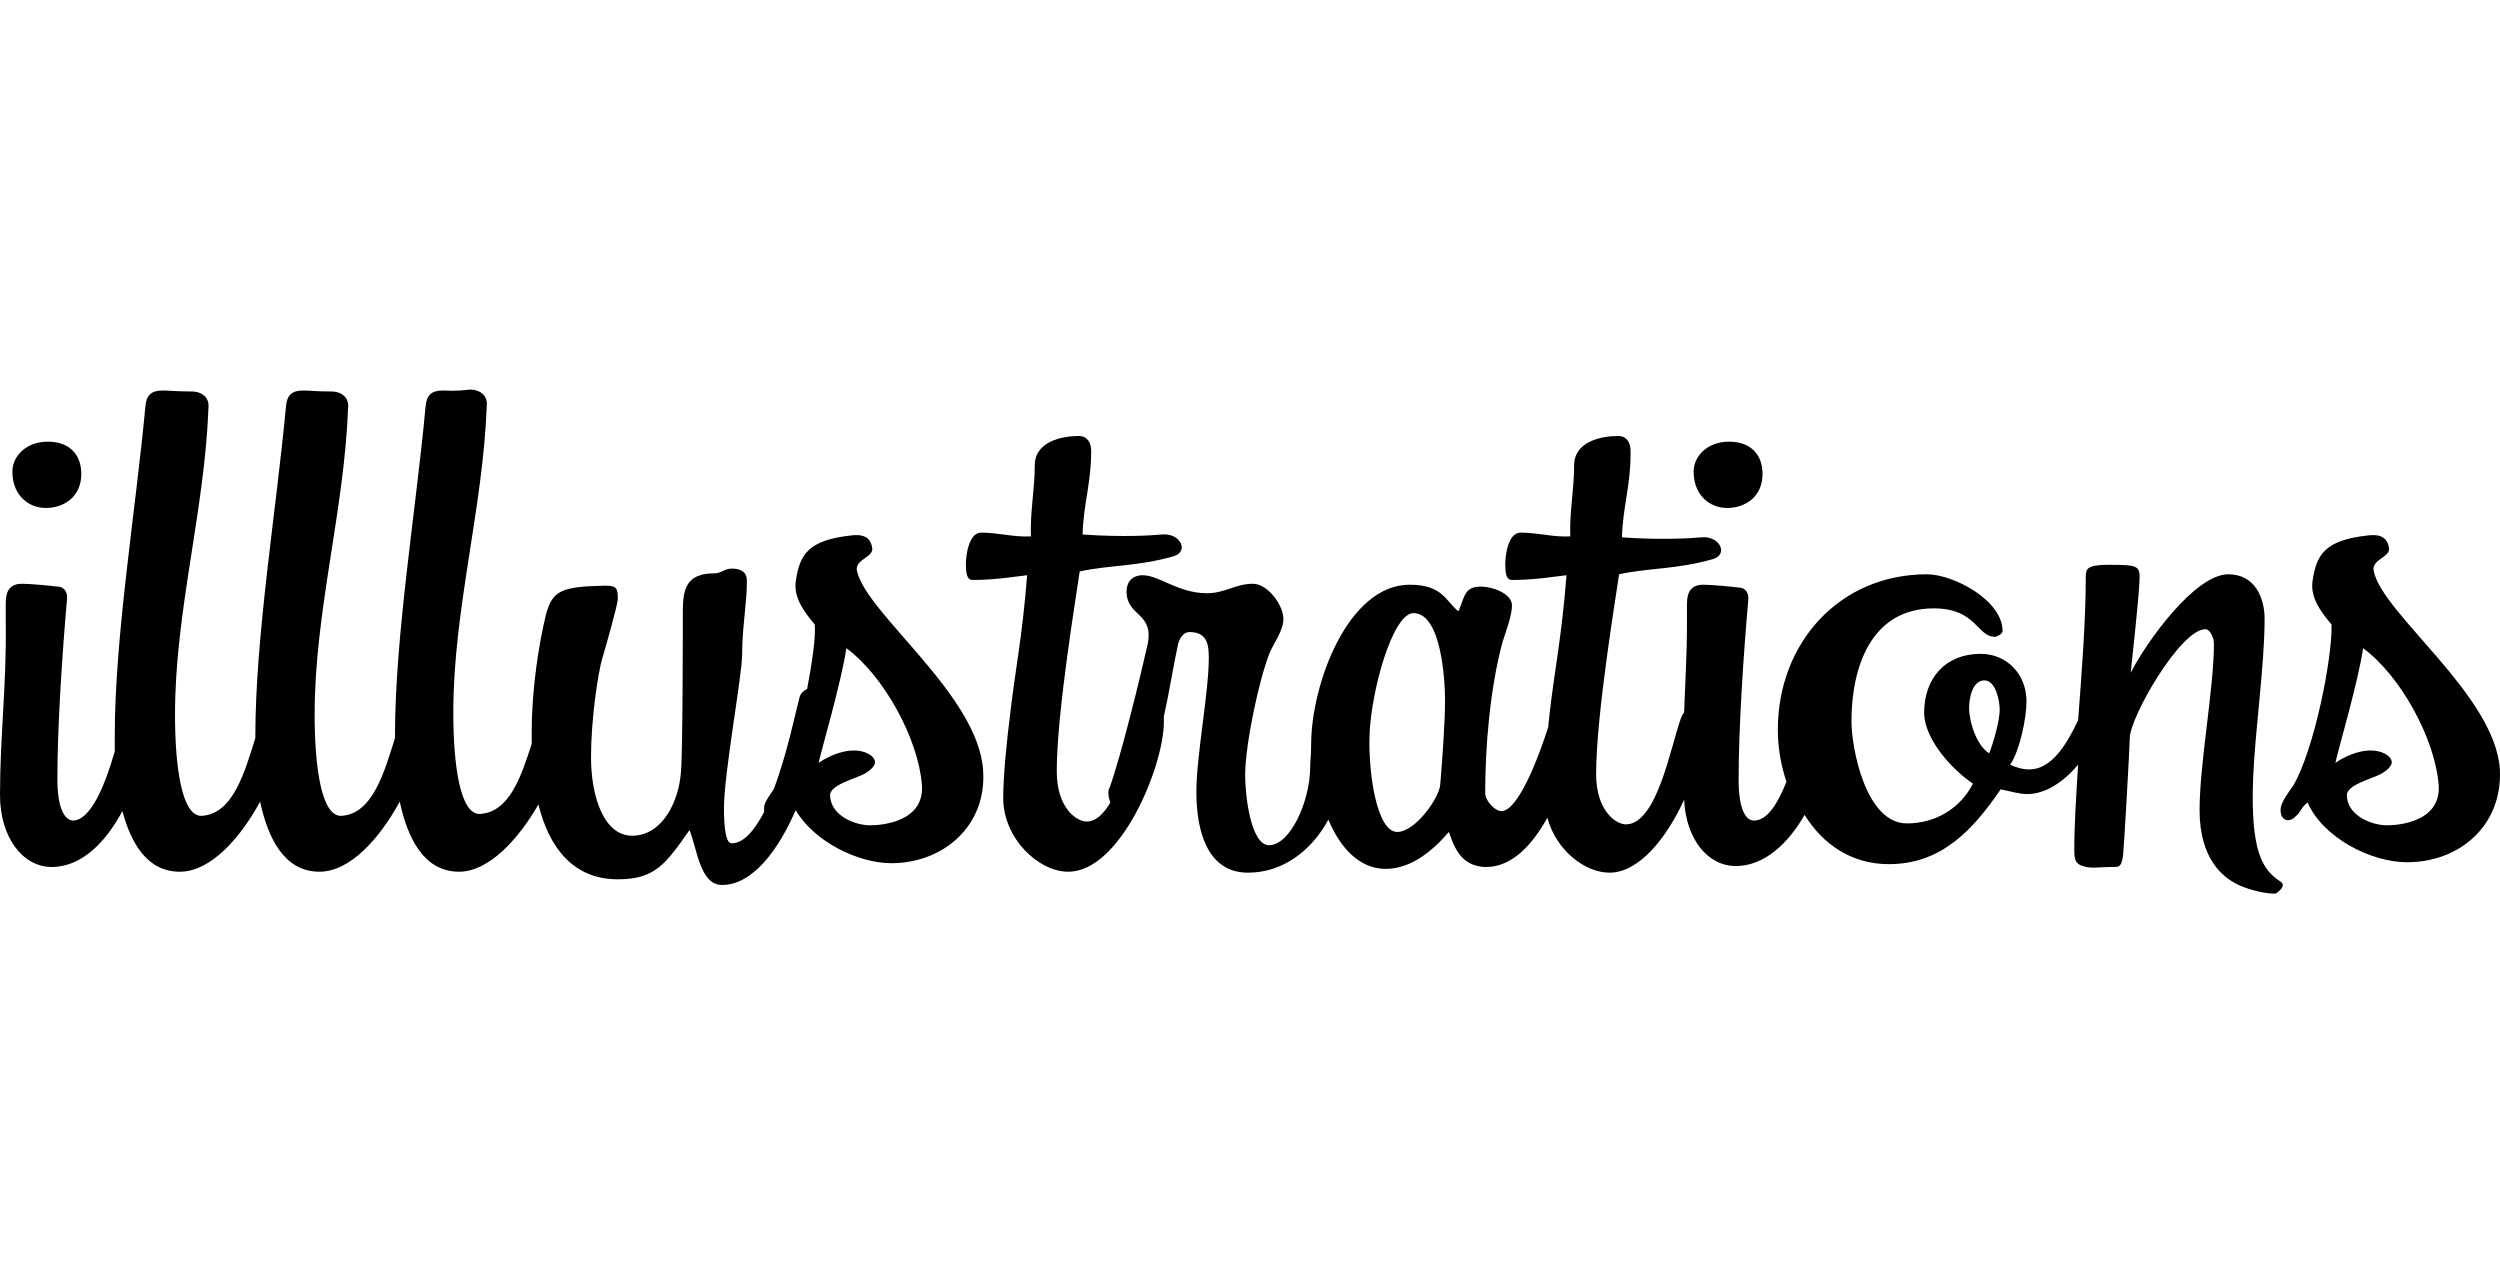 <svg width="100" height="51" viewBox="0 0 248 51" fill="none" xmlns="http://www.w3.org/2000/svg">
<path d="M4.554 12.651C6.262 12.651 8.064 11.617 8.064 9.268C8.064 7.389 6.926 6.073 4.744 6.073C2.467 6.073 1.138 7.671 1.233 9.174V9.268C1.328 11.429 2.846 12.651 4.554 12.651Z" fill="black"/>
<path d="M85.002 18.853C84.813 17.726 86.71 17.538 86.52 16.598C86.331 15.282 85.192 15.282 84.433 15.376C80.164 15.846 79.31 17.256 78.931 19.981C78.741 21.578 79.784 22.988 80.828 24.209C80.923 25.619 80.543 28.062 80.069 30.599C79.69 30.787 79.405 31.069 79.31 31.445C78.931 32.854 78.077 37.083 76.749 40.56C76.369 41.124 75.8 41.875 75.8 42.345C75.8 42.533 75.8 42.721 75.8 42.815C74.851 44.6 73.808 45.916 72.575 45.916C72.005 45.916 71.816 44.412 71.816 42.439C71.816 38.962 73.618 29.284 73.618 27.216C73.618 24.491 74.092 22.142 74.092 19.887C74.092 18.947 73.428 18.665 72.575 18.665C71.91 18.665 71.531 19.135 70.867 19.135C68.116 19.135 67.736 20.639 67.736 22.894C67.736 23.834 67.736 37.177 67.546 38.868C67.357 41.687 65.744 45.164 62.708 45.164C59.957 45.164 58.629 41.406 58.629 37.365C58.629 33.7 59.293 29.096 59.767 27.498C60.052 26.558 61.285 22.236 61.285 21.672C61.285 20.639 61.19 20.357 60.052 20.357C55.688 20.451 54.834 20.826 54.17 23.176C53.506 25.901 52.747 30.411 52.747 34.828C52.747 35.204 52.747 35.673 52.747 36.049C51.703 39.244 50.565 42.815 47.624 43.003C45.632 43.097 44.968 38.117 44.968 32.948C44.968 22.706 47.909 12.745 48.288 2.503C48.383 1.563 47.719 0.905 46.581 0.905C45.063 1.093 44.588 0.999 43.924 0.999C42.786 0.999 42.311 1.469 42.217 2.597C41.268 12.839 39.181 25.337 39.181 35.297C39.181 35.392 39.181 35.392 39.181 35.486C38.137 38.774 36.999 43.003 33.868 43.191C31.876 43.285 31.212 38.304 31.212 33.136C31.212 22.894 34.153 12.933 34.532 2.691C34.627 1.751 33.963 1.093 32.825 1.093C31.307 1.093 30.832 0.999 30.073 0.999C28.935 0.999 28.461 1.469 28.366 2.597C27.417 12.839 25.33 25.337 25.33 35.297C25.33 35.392 25.33 35.392 25.33 35.486C24.286 38.774 23.148 43.003 20.017 43.191C18.025 43.285 17.361 38.304 17.361 33.136C17.361 22.894 20.302 12.933 20.681 2.691C20.776 1.751 20.112 1.093 18.974 1.093C17.361 1.093 16.887 0.999 16.128 0.999C14.989 0.999 14.515 1.469 14.42 2.597C13.471 12.839 11.384 25.337 11.384 35.297C11.384 35.767 11.384 36.237 11.384 36.801C10.435 40.09 9.013 43.661 7.21 43.661C6.356 43.567 5.692 42.345 5.692 39.526C5.692 34.358 6.166 27.216 6.641 21.766C6.736 21.108 6.451 20.451 5.692 20.451C5.028 20.357 2.941 20.169 2.182 20.169C1.044 20.169 0.569 20.826 0.569 22.048V23.927C0.664 30.223 0 35.204 0 41.124C0 45.352 2.277 48.265 5.123 48.265C8.159 48.265 10.53 45.728 12.143 42.721C12.997 45.916 14.61 48.735 17.835 48.735C20.871 48.735 23.812 45.446 25.804 41.781C26.563 45.352 28.176 48.735 31.686 48.735C34.722 48.735 37.663 45.446 39.655 41.781C40.414 45.352 42.027 48.735 45.537 48.735C48.478 48.735 51.419 45.54 53.411 42.063C54.455 46.292 56.826 49.487 61.285 49.487C64.985 49.487 66.029 47.983 68.4 44.6C69.159 46.48 69.444 50.05 71.626 50.05C74.662 50.05 77.223 46.574 78.931 42.627C80.733 45.728 85.097 47.889 88.418 47.889C93.54 47.889 97.904 44.224 97.525 38.68C97.051 31.163 85.856 23.082 85.002 18.853ZM86.331 44.13C84.813 44.13 82.441 43.191 82.346 41.218C82.251 40.09 84.907 39.526 85.856 38.962C86.615 38.492 86.805 38.117 86.805 37.835C86.71 37.177 85.761 36.707 84.718 36.707C83.864 36.707 82.631 36.989 81.208 37.929C81.492 36.613 83.484 29.847 83.959 26.558C87.659 29.284 91.074 35.486 91.453 40.09C91.738 43.755 87.564 44.13 86.331 44.13Z" fill="black"/>
<path d="M171.333 12.651C173.041 12.651 174.843 11.617 174.843 9.268C174.843 7.389 173.705 6.073 171.523 6.073C169.246 6.073 167.918 7.671 168.013 9.174V9.268C168.107 11.429 169.625 12.651 171.333 12.651Z" fill="black"/>
<path d="M226.167 49.675C224.459 48.547 223.226 46.762 223.511 39.432C223.7 34.734 224.649 28.25 224.649 23.646C224.649 21.578 223.7 19.229 221.044 19.229C217.724 19.229 212.885 25.995 211.367 29.002C211.557 27.216 212.126 21.954 212.221 20.169C212.316 18.383 212.316 18.289 209.185 18.289C207.098 18.289 206.909 18.665 206.909 19.417C206.909 23.739 206.529 28.72 206.15 33.7C205.011 36.143 203.493 38.587 201.311 38.587C200.647 38.587 199.983 38.398 199.414 38.117C200.363 36.707 201.027 33.512 201.027 31.821C201.027 29.19 199.129 27.122 196.473 27.122C192.963 27.122 190.876 29.566 190.876 32.948C190.876 35.58 193.627 38.587 195.714 39.996C194.481 42.439 192.014 43.943 189.168 43.943C185.089 43.943 183.666 36.519 183.666 33.794C183.666 28.532 185.563 22.612 191.824 22.612C196.094 22.612 196.094 25.431 197.896 25.431C198.086 25.431 198.655 25.149 198.655 24.867C198.655 21.766 193.722 19.229 191.16 19.229C182.432 19.229 176.361 26.089 176.361 34.64C176.361 36.331 176.645 38.117 177.215 39.808C176.361 41.969 175.317 43.661 173.989 43.661C173.135 43.661 172.471 42.439 172.471 39.62C172.471 34.452 172.946 27.31 173.42 21.86C173.515 21.202 173.23 20.545 172.471 20.545C171.807 20.451 169.72 20.263 168.961 20.263C167.823 20.263 167.348 20.921 167.348 22.142V24.021C167.348 27.31 167.159 30.129 167.064 32.948C166.969 33.042 166.874 33.23 166.779 33.418C165.736 36.237 164.407 44.037 161.277 44.037C160.328 44.037 158.336 42.721 158.336 39.056C158.336 33.136 160.328 21.296 160.613 19.229C163.648 18.571 166.305 18.759 169.91 17.726C171.523 17.256 170.574 15.376 168.771 15.564C167.728 15.658 164.882 15.846 160.897 15.564C160.992 12.463 161.751 10.49 161.751 7.295V7.013C161.751 6.168 161.372 5.51 160.518 5.51C158.81 5.51 156.154 6.074 156.154 8.423C156.154 10.866 155.68 13.027 155.774 15.47C154.067 15.564 152.549 15.095 150.841 15.095C149.608 15.095 149.323 17.35 149.323 18.195C149.323 19.135 149.418 19.793 149.987 19.793C152.359 19.793 154.446 19.417 155.395 19.323C154.921 25.525 154.162 29.002 153.687 33.324C153.687 33.606 153.592 33.982 153.592 34.358C152.549 37.647 150.557 42.721 148.944 42.721C148.28 42.721 147.331 41.687 147.331 40.936C147.331 36.331 147.805 30.599 149.039 25.995C149.323 25.055 149.987 23.364 149.987 22.33C149.987 21.108 147.995 20.451 146.952 20.451C145.244 20.451 145.339 21.39 144.675 22.894C143.441 21.954 143.157 20.263 139.836 20.263C133.765 20.263 130.065 30.035 130.065 36.143C130.065 37.177 129.97 37.741 129.97 38.305C129.97 41.781 127.978 46.104 125.891 46.104C124.088 46.104 123.519 41.218 123.519 39.15C123.519 36.237 124.847 29.753 125.986 26.934C126.46 25.901 127.314 24.773 127.314 23.646C127.314 22.33 125.796 20.169 124.278 20.169C122.57 20.169 121.527 21.108 119.724 21.108C116.878 21.108 114.981 19.323 113.368 19.323C112.325 19.323 111.755 19.981 111.755 20.921C111.755 23.458 114.507 22.988 113.842 26.183C113.178 29.19 111.186 37.365 110.048 40.466C109.953 40.56 109.953 40.748 109.953 40.936C109.953 41.312 110.048 41.593 110.143 41.875C109.478 43.003 108.72 43.755 107.771 43.755C106.822 43.755 104.83 42.439 104.83 38.774C104.83 32.854 106.822 21.015 107.107 18.947C110.143 18.289 112.799 18.477 116.404 17.444C118.017 16.974 117.068 15.095 115.265 15.282C114.222 15.376 111.376 15.564 107.391 15.282C107.486 12.181 108.245 10.208 108.245 7.013V7.013C108.245 6.168 107.866 5.51 107.012 5.51C105.304 5.51 102.648 6.074 102.648 8.423C102.648 10.866 102.174 13.027 102.268 15.47C100.561 15.564 99.043 15.095 97.335 15.095C96.102 15.095 95.817 17.35 95.817 18.195C95.817 19.135 95.912 19.793 96.481 19.793C98.853 19.793 100.94 19.417 101.889 19.323C101.415 25.525 100.656 29.002 100.181 33.324C99.897 35.58 99.517 39.15 99.517 41.406C99.517 45.446 103.027 48.735 105.968 48.735C111.186 48.735 115.455 38.211 115.455 33.888C115.455 33.7 115.455 33.512 115.455 33.324C116.024 30.787 116.404 28.25 116.878 26.089C116.973 25.807 117.258 24.961 118.017 24.961C119.724 24.961 119.914 26.183 119.914 27.498C119.914 30.975 118.681 37.177 118.681 40.842C118.681 44.413 119.629 48.829 123.804 48.829C127.314 48.829 130.16 46.574 131.773 43.567C132.911 46.292 134.808 48.453 137.465 48.453C140.026 48.453 142.208 46.574 143.726 44.788C144.106 45.728 144.675 48.265 147.426 48.265C149.987 48.265 151.98 46.104 153.498 43.379C154.351 46.574 157.197 48.829 159.664 48.829C162.605 48.829 165.356 45.352 167.064 41.593C167.253 45.54 169.435 48.171 172.187 48.171C175.033 48.171 177.404 45.916 179.017 43.097C180.82 46.01 183.666 47.983 187.366 47.983C192.583 47.983 195.714 44.6 198.465 40.56C199.414 40.748 200.268 41.03 201.122 41.03C202.924 41.03 204.727 39.808 206.15 38.117C205.96 41.124 205.77 44.037 205.77 46.668C205.77 47.607 205.96 47.983 206.624 48.171C207.288 48.453 208.521 48.265 209.28 48.265C210.229 48.265 210.419 48.359 210.608 47.138C210.703 46.292 211.273 36.237 211.273 35.486C211.273 33.418 216.301 24.679 218.767 24.679C219.242 24.679 219.621 25.525 219.621 26.089C219.621 30.599 218.198 37.929 218.198 42.627C218.198 47.607 220.665 49.299 221.708 49.863C222.467 50.333 224.649 50.99 225.787 50.896C226.167 50.614 226.831 50.051 226.167 49.675ZM142.872 40.09C142.777 41.406 140.406 44.788 138.603 44.788C136.611 44.788 135.757 39.15 135.852 35.392C135.947 30.975 138.129 23.082 140.216 23.082C142.967 23.082 143.347 29.66 143.347 31.727C143.347 34.076 143.062 37.741 142.872 40.09ZM197.327 36.989C196.094 36.237 195.335 33.888 195.335 32.479C195.335 31.633 195.619 29.753 196.853 29.753C197.991 29.753 198.37 31.821 198.37 32.666C198.37 33.794 197.706 36.049 197.327 36.989Z" fill="black"/>
<path d="M247.986 38.586C247.512 31.163 236.222 23.082 235.463 18.853C235.274 17.726 237.171 17.538 236.981 16.598C236.792 15.282 235.653 15.282 234.894 15.376C230.625 15.846 229.771 17.256 229.392 19.981C229.202 21.578 230.246 22.988 231.289 24.209C231.384 27.498 229.582 36.613 227.494 40.184C227.02 40.842 226.356 41.781 226.261 42.345C226.071 43.473 226.925 44.036 227.684 43.285C228.348 42.721 228.253 42.345 228.917 41.875C230.435 45.352 235.179 47.795 238.784 47.795C244.002 47.795 248.271 44.13 247.986 38.586ZM236.792 44.13C235.274 44.13 232.902 43.191 232.807 41.218C232.712 40.09 235.369 39.526 236.317 38.962C237.076 38.492 237.266 38.117 237.266 37.835C237.171 37.177 236.222 36.707 235.179 36.707C234.325 36.707 233.092 36.989 231.669 37.929C231.953 36.613 233.946 29.847 234.42 26.558C238.12 29.284 241.535 35.485 241.914 40.09C242.199 43.755 238.025 44.13 236.792 44.13Z" fill="black"/>
</svg>
